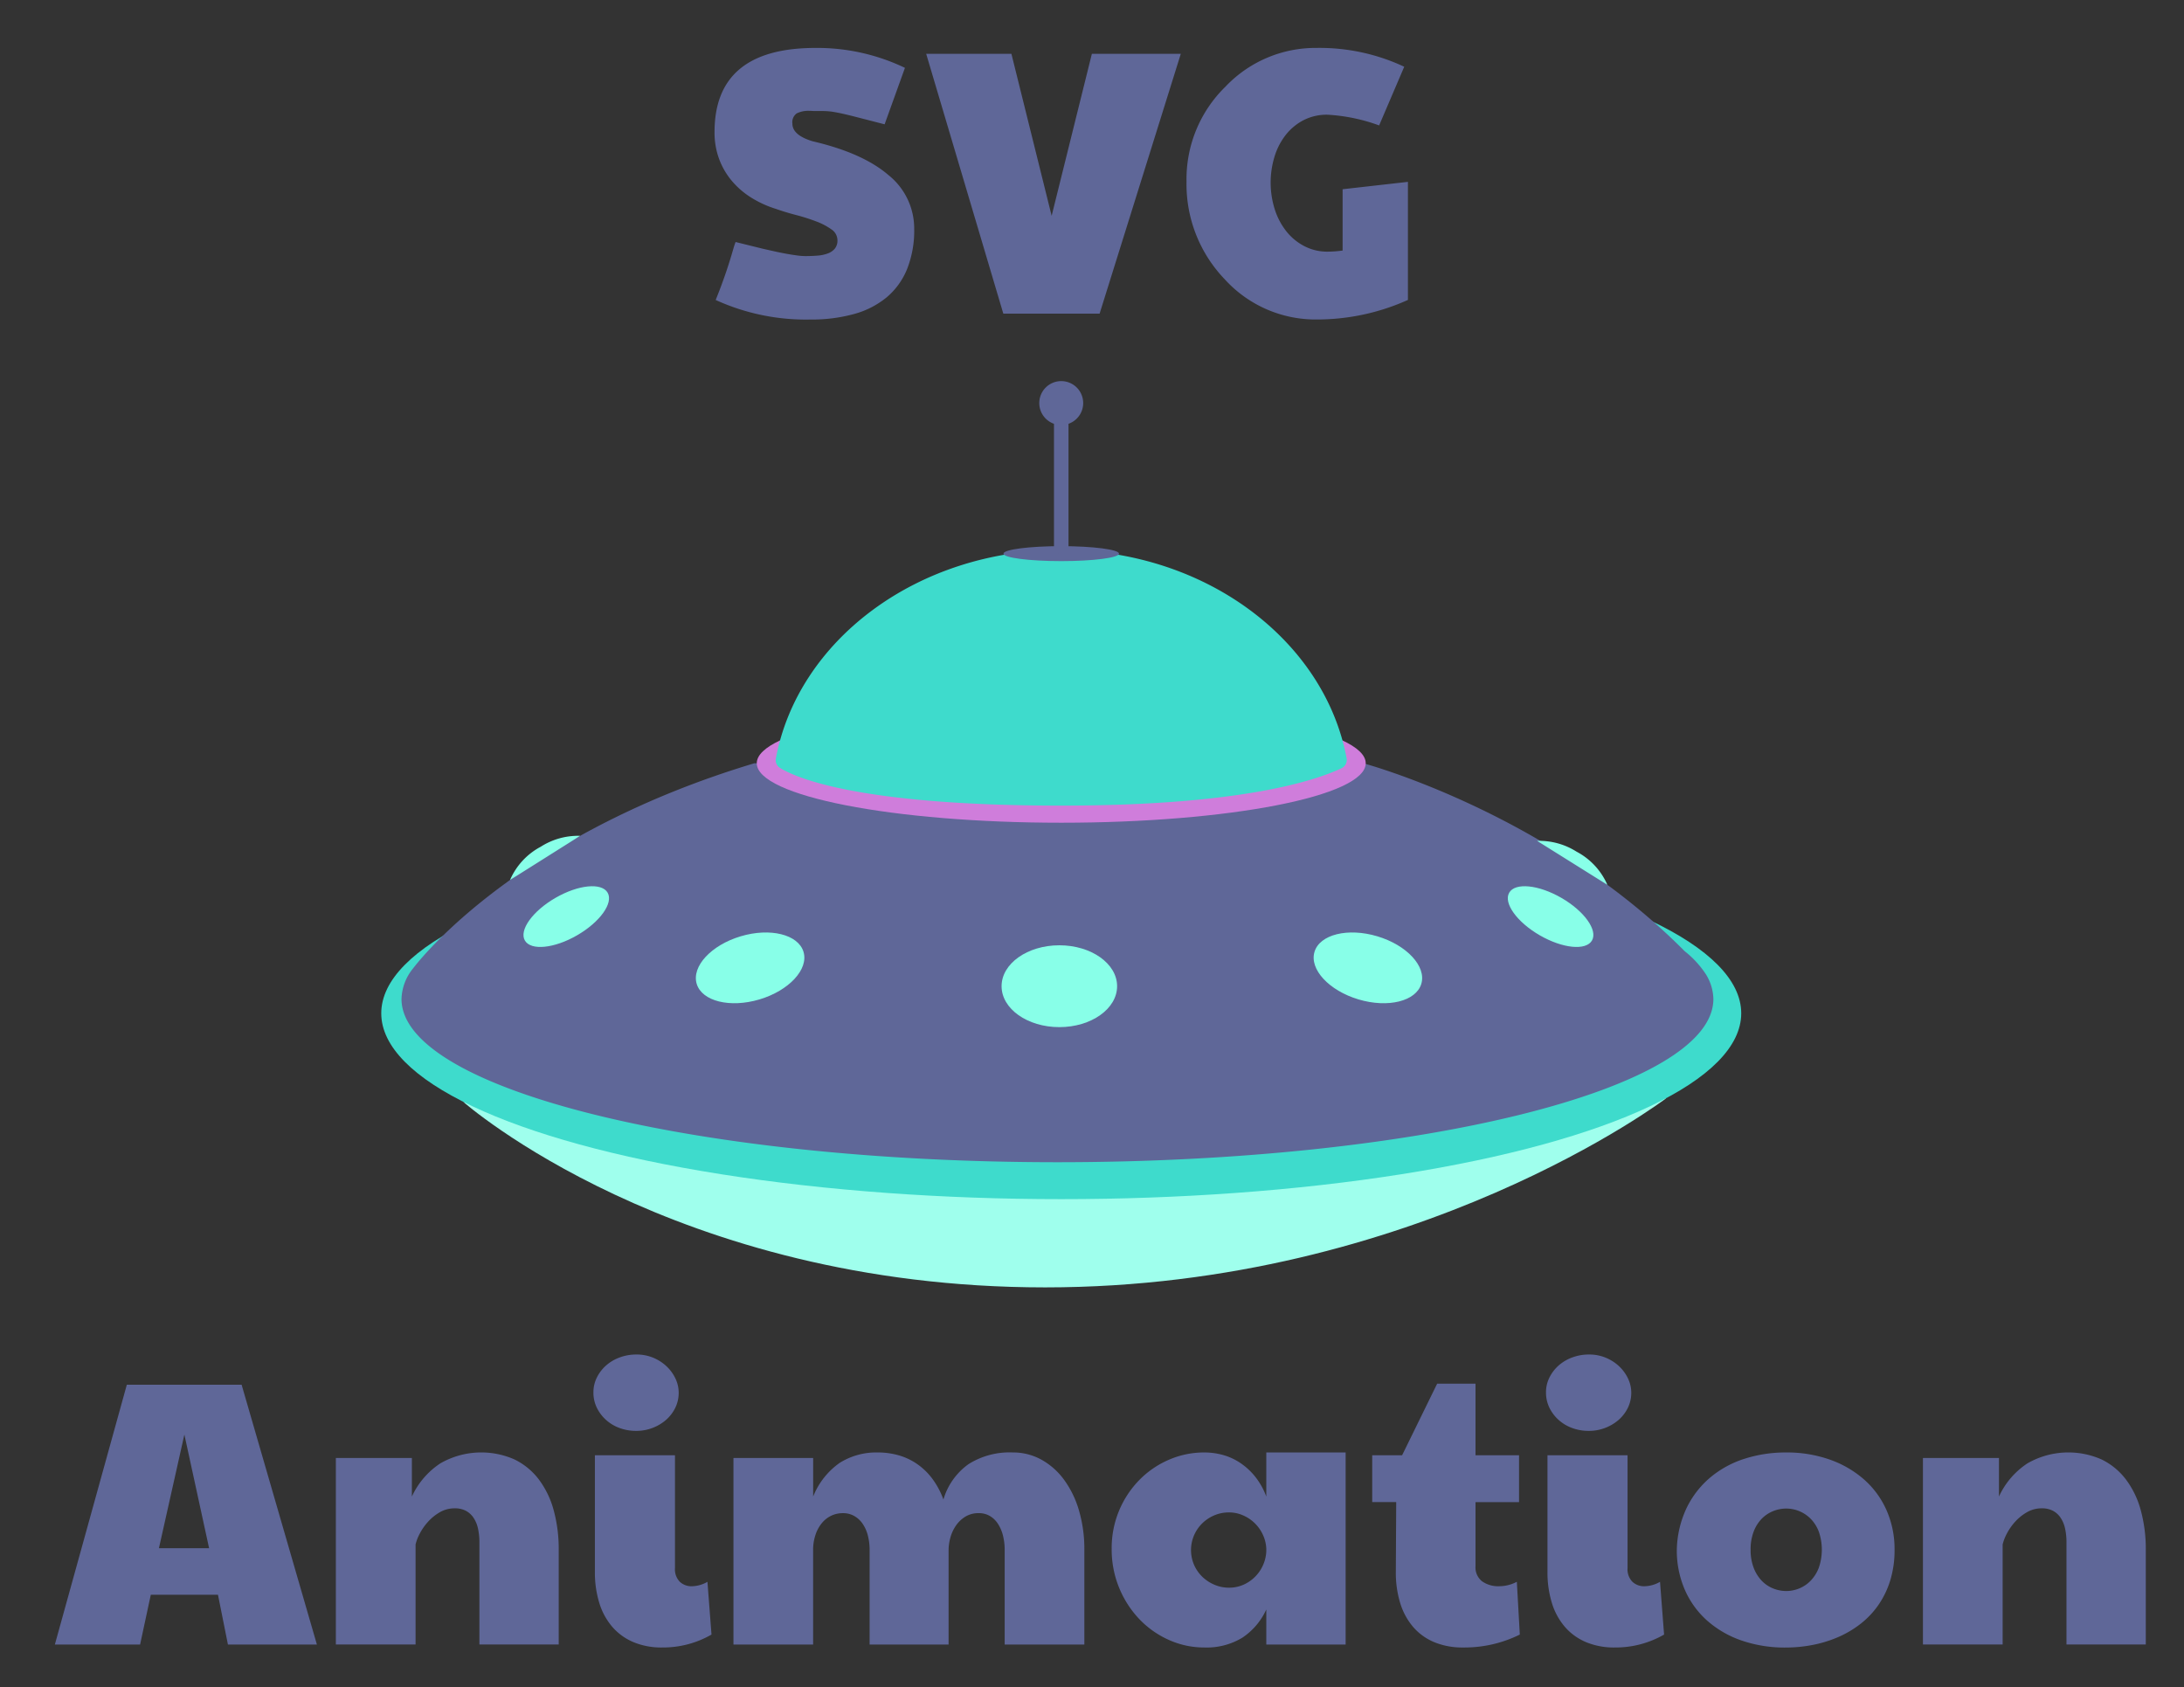 <svg id="Layer_1" data-name="Layer 1" xmlns="http://www.w3.org/2000/svg" viewBox="0 0 279.307 215.736">
  <rect x="0" y="0" width="279.307" height="215.736" fill="#333333" stroke="none"/>
  <title>Artboard 1</title>
  <g id="spacecraft">
    <g id="ship">
      <g>
        <path id="bottomLight" d="M59.258,140.915s26.86,23.718,74.4,23.718,79.427-24.185,79.427-24.185Z" fill="#9fffed"/>
        <ellipse cx="135.72" cy="129.583" rx="86.962" ry="23.766" fill="#3edbcc"/>
        <path d="M217.959,124.292h0a12.439,12.439,0,0,0-2.513-2.655c-17.65-17.793-41.1-24.029-41.1-24.029H96.468c-28.9,8.684-41.645,23.714-43.4,25.924-.02.024-.038.047-.057.072-.107.135-.163.21-.163.212a6.446,6.446,0,0,0-1.5,3.937c0,11.528,37.556,20.873,83.884,20.873s83.888-9.342,83.888-20.872A6.174,6.174,0,0,0,217.959,124.292Z" fill="#5f6798"/>
        <g id="lights">
          <ellipse cx="135.477" cy="126.118" rx="7.387" ry="5.233" fill="#88ffe8"/>
          <path d="M102.76,121.727c.67,2.229-1.851,4.95-5.624,6.079s-7.372.237-8.038-1.992,1.851-4.95,5.624-6.078S102.093,119.5,102.76,121.727Z" fill="#88ffe8"/>
          <path d="M77.711,114.16c.763,1.322-.988,3.762-3.912,5.45s-5.912,1.984-6.675.662.988-3.762,3.911-5.45S76.948,112.837,77.711,114.16Z" fill="#88ffe8"/>
          <path d="M193.008,114.16c-.763,1.322.988,3.762,3.912,5.45s5.912,1.984,6.675.662-.988-3.762-3.911-5.45S193.772,112.837,193.008,114.16Z" fill="#88ffe8"/>
          <path d="M168.107,121.727c-.67,2.229,1.851,4.95,5.624,6.079s7.372.237,8.038-1.992-1.852-4.95-5.624-6.078S168.774,119.5,168.107,121.727Z" fill="#88ffe8"/>
          <path d="M65.225,112.537a8.75,8.75,0,0,1,3.93-4.256,8.883,8.883,0,0,1,5.04-1.394Z" fill="#88ffe8"/>
          <path d="M205.565,113.156a8.749,8.749,0,0,0-3.942-4.244,8.915,8.915,0,0,0-5.044-1.379Z" fill="#88ffe8"/>
        </g>
      </g>
      <ellipse cx="135.72" cy="97.607" rx="38.939" ry="7.604" fill="#cf7ddb"/>
      <path d="M171.559,98.247a1.173,1.173,0,0,0,.659-1.27c-2.827-15.107-18.084-26.65-36.495-26.65S102.038,81.881,99.223,97a1.167,1.167,0,0,0,.537,1.208c2.144,1.312,10.259,4.816,35.963,4.816C158.084,103.022,167.791,100.011,171.559,98.247Z" fill="#3edbcc"/>
      <path d="M143.107,70.8c0,.529-3.307.957-7.387.957s-7.388-.428-7.388-.957,3.308-.957,7.388-.957S143.107,70.275,143.107,70.8Z" fill="#5f6798"/>
      <g>
        <path d="M135.741,70.8H135.7a.908.908,0,0,1-.908-.907h0V51.544h1.858V69.9a.907.907,0,0,1-.907.907Z" fill="#5f6798"/>
        <path d="M138.527,51.545a2.808,2.808,0,1,1-2.808-2.808h0a2.807,2.807,0,0,1,2.807,2.807Z" fill="#5f6798"/>
      </g>
    </g>
  </g>
  <g>
    <path d="M116.915,29.252a13.358,13.358,0,0,1-.909,5.156,9.291,9.291,0,0,1-2.607,3.61,11.168,11.168,0,0,1-4.165,2.135,20.228,20.228,0,0,1-5.58.708,27.735,27.735,0,0,1-12.128-2.5A63.5,63.5,0,0,0,93.791,31.8a8.87,8.87,0,0,1,.283-.85l3.539.873,1.369.307q.732.165,1.463.3t1.392.224a8.3,8.3,0,0,0,1.156.094q.8,0,1.546-.059a4.783,4.783,0,0,0,1.309-.271,2.169,2.169,0,0,0,.909-.613,1.621,1.621,0,0,0,.342-1.086,1.677,1.677,0,0,0-.779-1.392,8.5,8.5,0,0,0-1.946-1.015,24.828,24.828,0,0,0-2.561-.814q-1.392-.364-2.595-.79A13.312,13.312,0,0,1,96.1,25.288a10.553,10.553,0,0,1-2.489-2.135,9.443,9.443,0,0,1-1.64-2.808,9.757,9.757,0,0,1-.59-3.457q0-10.76,12.931-10.759a25.951,25.951,0,0,1,11.42,2.548l-2.6,7.22-3.622-.932q-1.332-.342-2.135-.507t-1.274-.212a9.807,9.807,0,0,0-.991-.048h-.8c-.173,0-.319,0-.437-.011s-.232-.012-.342-.012a3.375,3.375,0,0,0-1.628.318,1.371,1.371,0,0,0-.566,1.31q0,1.486,2.595,2.265,6.395,1.486,9.686,4.318A8.744,8.744,0,0,1,116.915,29.252Z" fill="#5f6798"/>
    <path d="M118.448,6.884h10.9L134.493,27.6l5.144-20.717H151.01L140.628,40.106H128.311Z" fill="#5f6798"/>
    <path d="M176.375,16.039a22.891,22.891,0,0,0-6.606-1.369,6.485,6.485,0,0,0-3.127.732,7.025,7.025,0,0,0-2.277,1.935,8.6,8.6,0,0,0-1.392,2.772,11.376,11.376,0,0,0,.059,6.678,8.837,8.837,0,0,0,1.487,2.807,7.093,7.093,0,0,0,2.3,1.888,6.323,6.323,0,0,0,2.95.7,14.8,14.8,0,0,0,1.934-.141V24.2l8.353-.944v15.1a28.341,28.341,0,0,1-11.609,2.5,15.7,15.7,0,0,1-11.821-5.144,17.545,17.545,0,0,1-4.884-12.5,16.5,16.5,0,0,1,4.978-12.128A15.874,15.874,0,0,1,168.4,6.129a25.471,25.471,0,0,1,11.184,2.406Z" fill="#5f6798"/>
  </g>
  <g>
    <path d="M16.219,177.083H30.9l9.627,33.223H29.149l-1.274-6.371H19.286l-1.369,6.371H7.016Zm10.523,20.906L23.58,183.454l-3.256,14.535Z" fill="#5f6798"/>
    <path d="M42.952,186.451h9.722v4.931a10.143,10.143,0,0,1,3.645-4.247,10.511,10.511,0,0,1,9.474-.5,8.659,8.659,0,0,1,3.1,2.537,11.521,11.521,0,0,1,1.911,3.94,18.822,18.822,0,0,1,.649,5.109v12.081H61.31V197.234a8.092,8.092,0,0,0-.177-1.746,3.981,3.981,0,0,0-.567-1.381,2.733,2.733,0,0,0-.979-.9,2.986,2.986,0,0,0-1.439-.319,3.738,3.738,0,0,0-1.911.507,6.168,6.168,0,0,0-1.522,1.239,7.2,7.2,0,0,0-1.05,1.522,5.623,5.623,0,0,0-.519,1.357v12.789H42.952Z" fill="#5f6798"/>
    <path d="M75.892,178.074a4.219,4.219,0,0,1,.46-1.958,5.051,5.051,0,0,1,1.215-1.546,5.481,5.481,0,0,1,1.746-1,6.059,6.059,0,0,1,2.053-.354,5.532,5.532,0,0,1,2.23.437,5.6,5.6,0,0,1,1.71,1.133,5.136,5.136,0,0,1,1.1,1.557,4.169,4.169,0,0,1,.39,1.734,4.367,4.367,0,0,1-.449,1.982,4.911,4.911,0,0,1-1.2,1.546,5.7,5.7,0,0,1-1.734,1.014,5.782,5.782,0,0,1-2.041.366,6.068,6.068,0,0,1-2.159-.378,5.258,5.258,0,0,1-1.735-1.05A5.092,5.092,0,0,1,76.316,180,4.388,4.388,0,0,1,75.892,178.074Zm15.1,30.957a12.4,12.4,0,0,1-6.324,1.652A9.247,9.247,0,0,1,81.012,210a7.333,7.333,0,0,1-2.7-1.947A8.481,8.481,0,0,1,76.647,205a13.19,13.19,0,0,1-.567-3.988V186.1H86.321v14.44a2.272,2.272,0,0,0,.613,1.734,2.178,2.178,0,0,0,1.558.578,4.145,4.145,0,0,0,1.982-.566Z" fill="#5f6798"/>
    <path d="M120.652,191.76a8.489,8.489,0,0,1,3.186-4.507,9.826,9.826,0,0,1,5.686-1.51,7.464,7.464,0,0,1,3.657.92,9,9,0,0,1,2.9,2.572,12.582,12.582,0,0,1,1.911,3.94,17.587,17.587,0,0,1,.684,5.05v12.081H128.486V198.225a7.451,7.451,0,0,0-.224-1.876,4.917,4.917,0,0,0-.649-1.5,3.1,3.1,0,0,0-1.038-.991,2.734,2.734,0,0,0-1.392-.354,3.206,3.206,0,0,0-1.746.46,4.016,4.016,0,0,0-1.2,1.156,5.05,5.05,0,0,0-.7,1.534,6.1,6.1,0,0,0-.224,1.569v12.081h-10.1V198.225a7.363,7.363,0,0,0-.224-1.853,4.754,4.754,0,0,0-.661-1.5,3.265,3.265,0,0,0-1.073-1,2.849,2.849,0,0,0-1.44-.365,3.411,3.411,0,0,0-1.569.354,3.553,3.553,0,0,0-1.191.979,4.633,4.633,0,0,0-.767,1.451,6.06,6.06,0,0,0-.3,1.746v12.27H93.8V186.451h10.193v4.931a9.583,9.583,0,0,1,3.409-4.318,8.8,8.8,0,0,1,4.849-1.321,9.8,9.8,0,0,1,2.6.342,8.038,8.038,0,0,1,2.347,1.073,8.4,8.4,0,0,1,1.983,1.876A10.342,10.342,0,0,1,120.652,191.76Z" fill="#5f6798"/>
    <path d="M161.944,205.822a8.6,8.6,0,0,1-3.067,3.611,8.792,8.792,0,0,1-4.861,1.25,10.959,10.959,0,0,1-4.506-.955,11.966,11.966,0,0,1-3.776-2.643,12.912,12.912,0,0,1-3.563-9.025,12.411,12.411,0,0,1,3.6-8.861,11.853,11.853,0,0,1,3.775-2.548,11.3,11.3,0,0,1,4.471-.908,8.99,8.99,0,0,1,2.372.318,7.656,7.656,0,0,1,2.218,1.015,8.531,8.531,0,0,1,1.911,1.758,9.21,9.21,0,0,1,1.427,2.548v-5.639H172.09v24.563H161.944Zm0-7.786a4.707,4.707,0,0,0-.448-1.793,4.932,4.932,0,0,0-2.548-2.466,4.429,4.429,0,0,0-1.77-.366,4.715,4.715,0,0,0-1.923.39,4.97,4.97,0,0,0-1.534,1.038,4.861,4.861,0,0,0-1.026,1.522,4.793,4.793,0,0,0,.024,3.787,4.8,4.8,0,0,0,1.073,1.522,5.075,5.075,0,0,0,1.546,1,4.71,4.71,0,0,0,1.84.366,4.5,4.5,0,0,0,1.841-.377,4.895,4.895,0,0,0,2.5-2.49,4.845,4.845,0,0,0,.424-1.758Z" fill="#5f6798"/>
    <path d="M194.365,209.031a15.917,15.917,0,0,1-7.268,1.652,9.4,9.4,0,0,1-3.657-.672,7.238,7.238,0,0,1-2.7-1.935,8.5,8.5,0,0,1-1.663-3.044,13.244,13.244,0,0,1-.567-4.023l.048-8.919h-3.068V186.1h3.823l4.483-9.155H188.7V186.1h5.568v5.993H188.7V200.3a2.262,2.262,0,0,0,.825,1.911,3.581,3.581,0,0,0,2.242.637,4.833,4.833,0,0,0,2.218-.566Z" fill="#5f6798"/>
    <path d="M197.715,178.074a4.219,4.219,0,0,1,.46-1.958,5.081,5.081,0,0,1,1.215-1.546,5.5,5.5,0,0,1,1.746-1,6.059,6.059,0,0,1,2.053-.354,5.529,5.529,0,0,1,2.23.437,5.592,5.592,0,0,1,1.711,1.133,5.153,5.153,0,0,1,1.1,1.557,4.183,4.183,0,0,1,.389,1.734,4.367,4.367,0,0,1-.448,1.982,4.925,4.925,0,0,1-1.2,1.546,5.712,5.712,0,0,1-1.735,1.014,5.782,5.782,0,0,1-2.041.366,6.072,6.072,0,0,1-2.159-.378,5.263,5.263,0,0,1-1.734-1.05A5.076,5.076,0,0,1,198.14,180,4.388,4.388,0,0,1,197.715,178.074Zm15.1,30.957a12.389,12.389,0,0,1-6.323,1.652,9.252,9.252,0,0,1-3.658-.684,7.33,7.33,0,0,1-2.7-1.947A8.483,8.483,0,0,1,198.47,205a13.223,13.223,0,0,1-.566-3.988V186.1h10.24v14.44a2.272,2.272,0,0,0,.614,1.734,2.177,2.177,0,0,0,1.557.578,4.142,4.142,0,0,0,1.982-.566Z" fill="#5f6798"/>
    <path d="M214.444,198.178a13.105,13.105,0,0,1,1.263-5.357,11.881,11.881,0,0,1,3.032-3.893,12.894,12.894,0,0,1,4.377-2.383,17.158,17.158,0,0,1,5.3-.8,16.418,16.418,0,0,1,5.616.92,13.31,13.31,0,0,1,4.388,2.56,11.359,11.359,0,0,1,2.855,3.929,12.254,12.254,0,0,1,1.015,5.026,13.051,13.051,0,0,1-.578,4.011,11.371,11.371,0,0,1-1.569,3.173,11.037,11.037,0,0,1-2.336,2.4,13.289,13.289,0,0,1-2.9,1.664,15.82,15.82,0,0,1-3.221.955,18.2,18.2,0,0,1-3.315.307,16.89,16.89,0,0,1-5.675-.908,13.03,13.03,0,0,1-4.4-2.56,11.338,11.338,0,0,1-2.843-3.953A12.594,12.594,0,0,1,214.444,198.178Zm9.439,0a6.3,6.3,0,0,0,.389,2.312,4.961,4.961,0,0,0,1.026,1.652,4.187,4.187,0,0,0,1.463.991,4.482,4.482,0,0,0,1.675.33,4.392,4.392,0,0,0,1.664-.33,4.328,4.328,0,0,0,1.463-.991,4.858,4.858,0,0,0,1.038-1.652,7.068,7.068,0,0,0,0-4.625,4.727,4.727,0,0,0-1.038-1.64,4.416,4.416,0,0,0-3.127-1.309,4.482,4.482,0,0,0-1.675.33,4.25,4.25,0,0,0-1.463.979,4.824,4.824,0,0,0-1.026,1.64A6.3,6.3,0,0,0,223.883,198.178Z" fill="#5f6798"/>
    <path d="M245.921,186.451h9.721v4.931a10.144,10.144,0,0,1,3.646-4.247,10.509,10.509,0,0,1,9.473-.5,8.659,8.659,0,0,1,3.1,2.537,11.485,11.485,0,0,1,1.911,3.94,18.783,18.783,0,0,1,.649,5.109v12.081H264.278V197.234a8.092,8.092,0,0,0-.177-1.746,4,4,0,0,0-.566-1.381,2.741,2.741,0,0,0-.979-.9,2.99,2.99,0,0,0-1.44-.319,3.738,3.738,0,0,0-1.911.507,6.186,6.186,0,0,0-1.522,1.239,7.2,7.2,0,0,0-1.05,1.522,5.708,5.708,0,0,0-.519,1.357v12.789H245.921Z" fill="#5f6798"/>
  </g>
</svg>
